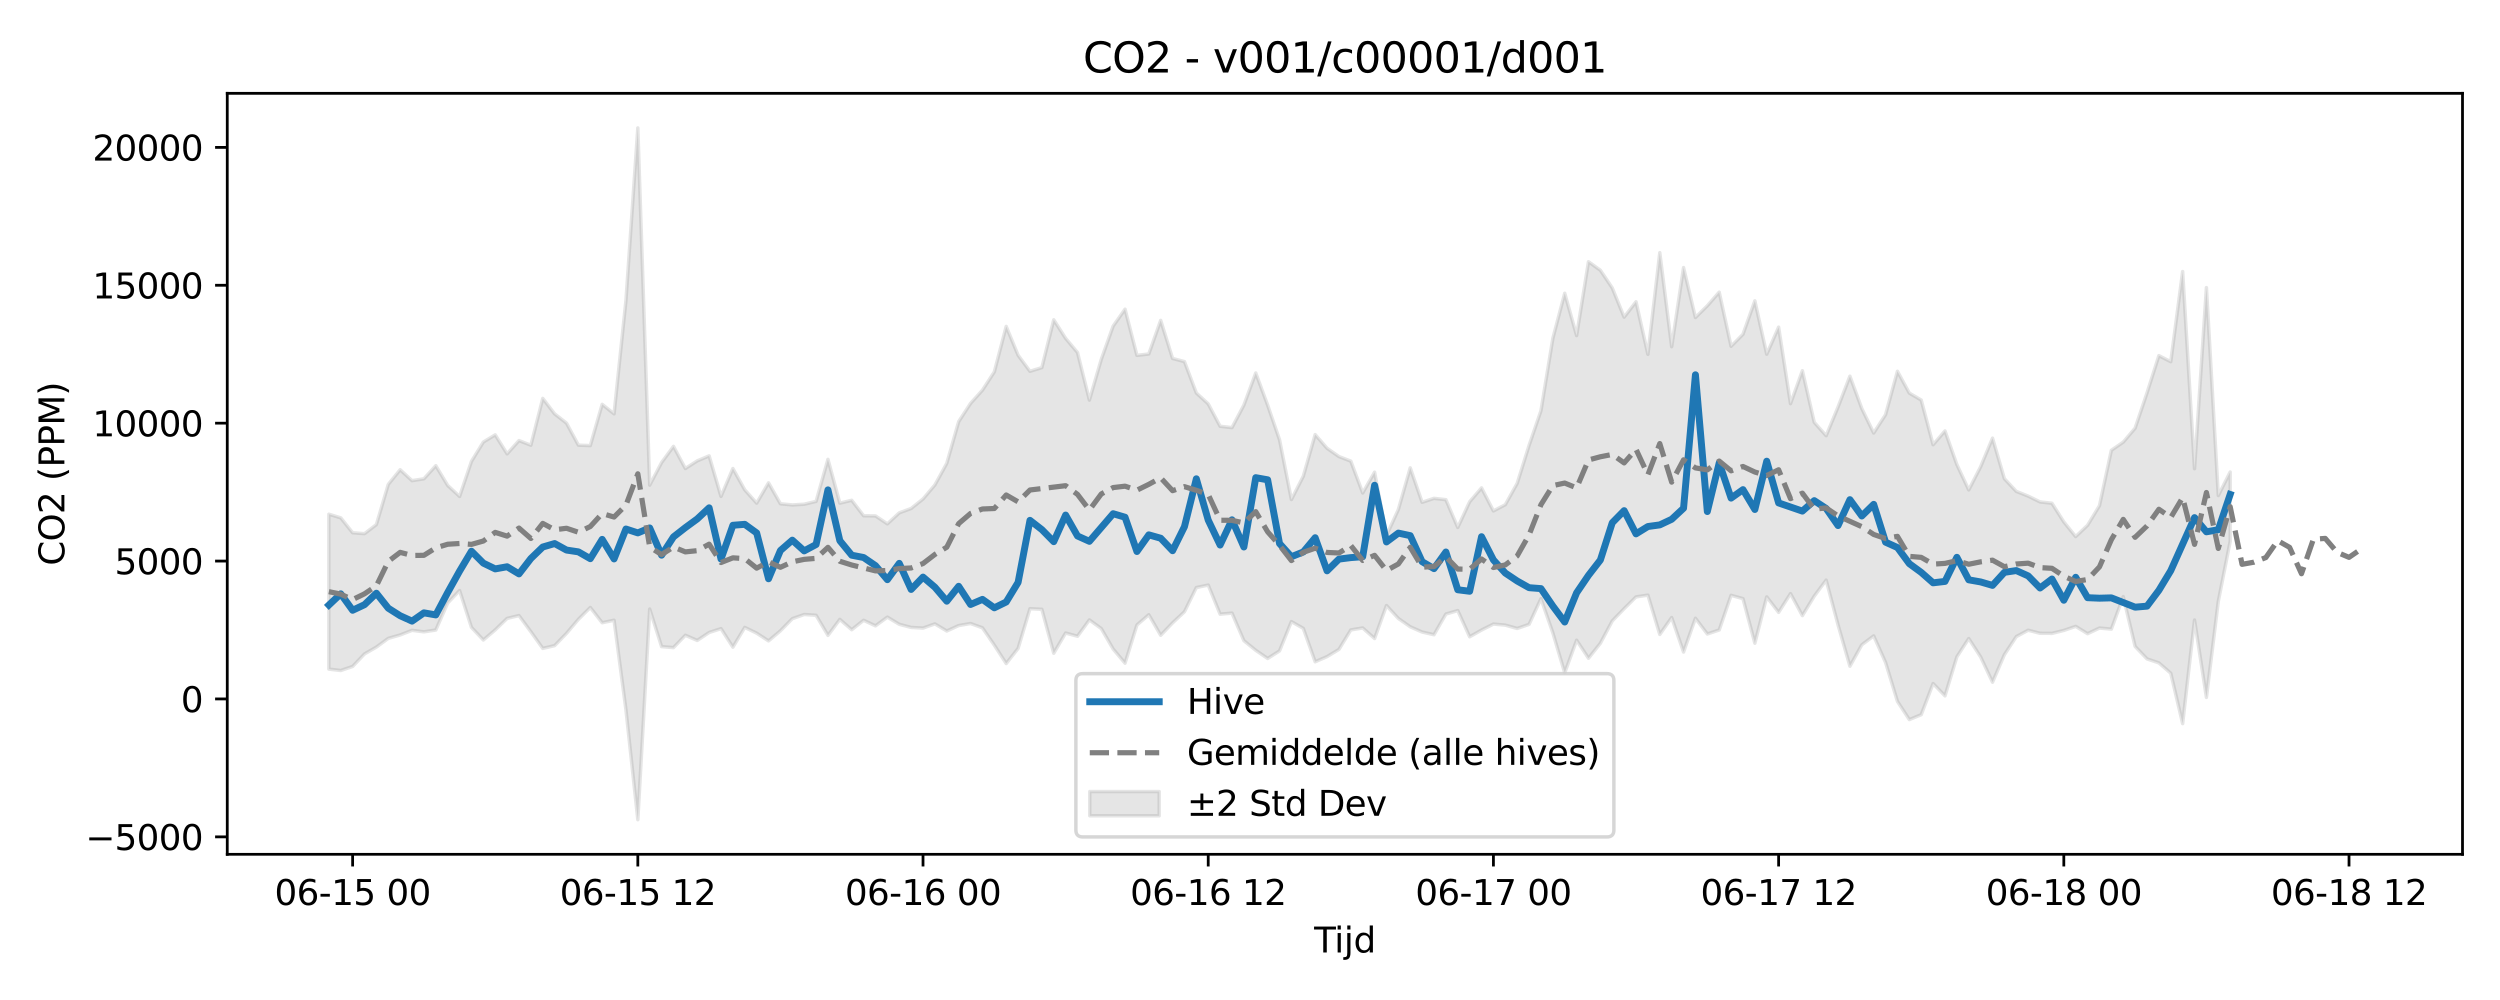 <?xml version="1.0" encoding="utf-8" standalone="no"?>
<!DOCTYPE svg PUBLIC "-//W3C//DTD SVG 1.1//EN"
  "http://www.w3.org/Graphics/SVG/1.1/DTD/svg11.dtd">
<svg xmlns:xlink="http://www.w3.org/1999/xlink" width="720pt" height="288pt" viewBox="0 0 720 288" xmlns="http://www.w3.org/2000/svg" version="1.1">
 <defs>
  <style type="text/css">*{stroke-linejoin: round; stroke-linecap: butt}</style>
 </defs>
 <g id="figure_1">
  <g id="patch_1">
   <path d="M 0 288 
L 720 288 
L 720 0 
L 0 0 
z
" style="fill: #ffffff"/>
  </g>
  <g id="axes_1">
   <g id="patch_2">
    <path d="M 65.45 246.04 
L 709.2 246.04 
L 709.2 26.88 
L 65.45 26.88 
z
" style="fill: #ffffff"/>
   </g>
   <g id="FillBetweenPolyCollection_1">
    <defs>
     <path id="m52b3dee598" d="M 94.711 -139.912 
L 94.711 -95.297 
L 98.134 -94.89 
L 101.556 -96.06 
L 104.979 -99.667 
L 108.401 -101.636 
L 111.823 -104.149 
L 115.246 -105.129 
L 118.668 -106.464 
L 122.09 -106.031 
L 125.513 -106.551 
L 128.935 -114.322 
L 132.358 -117.931 
L 135.78 -107.316 
L 139.202 -103.682 
L 142.625 -106.59 
L 146.047 -109.899 
L 149.469 -110.711 
L 152.892 -106.063 
L 156.314 -101.258 
L 159.737 -102.054 
L 163.159 -105.59 
L 166.581 -109.633 
L 170.004 -113.046 
L 173.426 -108.654 
L 176.849 -109.371 
L 180.271 -83.58 
L 183.693 -51.922 
L 187.116 -112.604 
L 190.538 -101.773 
L 193.96 -101.484 
L 197.383 -105.042 
L 200.805 -103.551 
L 204.228 -105.84 
L 207.65 -106.954 
L 211.072 -101.615 
L 214.495 -107.307 
L 217.917 -105.653 
L 221.339 -103.421 
L 224.762 -106.327 
L 228.184 -109.816 
L 231.607 -111.025 
L 235.029 -110.796 
L 238.451 -105.009 
L 241.874 -109.615 
L 245.296 -106.638 
L 248.719 -109.355 
L 252.141 -107.757 
L 255.563 -110.27 
L 258.986 -108.201 
L 262.408 -107.299 
L 265.83 -107.111 
L 269.253 -108.323 
L 272.675 -106.271 
L 276.098 -107.834 
L 279.52 -108.431 
L 282.942 -107.189 
L 286.365 -102.196 
L 289.787 -96.897 
L 293.21 -101.253 
L 296.632 -112.696 
L 300.054 -112.519 
L 303.477 -99.861 
L 306.899 -105.693 
L 310.321 -104.758 
L 313.744 -109.466 
L 317.166 -106.975 
L 320.589 -101.075 
L 324.011 -97.002 
L 327.433 -108.002 
L 330.856 -110.962 
L 334.278 -105.039 
L 337.7 -108.609 
L 341.123 -111.819 
L 344.545 -118.778 
L 347.968 -119.501 
L 351.39 -111.116 
L 354.812 -111.425 
L 358.235 -103.491 
L 361.657 -100.711 
L 365.08 -98.356 
L 368.502 -100.538 
L 371.924 -108.984 
L 375.347 -107.026 
L 378.769 -97.409 
L 382.191 -98.893 
L 385.614 -100.966 
L 389.036 -106.58 
L 392.459 -107.15 
L 395.881 -104.107 
L 399.303 -113.606 
L 402.726 -109.884 
L 406.148 -107.488 
L 409.57 -105.976 
L 412.993 -105.194 
L 416.415 -111.151 
L 419.838 -112.146 
L 423.26 -104.604 
L 426.682 -106.54 
L 430.105 -108.271 
L 433.527 -107.964 
L 436.95 -106.998 
L 440.372 -108.181 
L 443.794 -115.594 
L 447.217 -105.748 
L 450.639 -94.215 
L 454.061 -103.611 
L 457.484 -98.43 
L 460.906 -102.735 
L 464.329 -109.166 
L 467.751 -112.701 
L 471.173 -116.091 
L 474.596 -116.6 
L 478.018 -105.274 
L 481.44 -110.151 
L 484.863 -100.209 
L 488.285 -109.945 
L 491.708 -105.41 
L 495.13 -106.566 
L 498.552 -116.543 
L 501.975 -115.591 
L 505.397 -102.75 
L 508.82 -116.097 
L 512.242 -111.635 
L 515.664 -117.035 
L 519.087 -110.698 
L 522.509 -116.31 
L 525.931 -120.926 
L 529.354 -108.047 
L 532.776 -96.128 
L 536.199 -102.298 
L 539.621 -104.86 
L 543.043 -97.214 
L 546.466 -85.988 
L 549.888 -80.753 
L 553.311 -82.165 
L 556.733 -91.142 
L 560.155 -87.588 
L 563.578 -98.827 
L 567 -104.102 
L 570.422 -98.799 
L 573.845 -91.526 
L 577.267 -99.445 
L 580.69 -104.655 
L 584.112 -106.492 
L 587.534 -105.613 
L 590.957 -105.587 
L 594.379 -106.434 
L 597.801 -107.606 
L 601.224 -105.497 
L 604.646 -107.121 
L 608.069 -106.812 
L 611.491 -116.172 
L 614.913 -101.831 
L 618.336 -98.24 
L 621.758 -97.087 
L 625.181 -94.111 
L 628.603 -79.595 
L 632.025 -109.436 
L 635.448 -87.148 
L 638.87 -114.82 
L 642.292 -132.077 
L 642.292 -152.063 
L 642.292 -152.063 
L 638.87 -145.283 
L 635.448 -205.169 
L 632.025 -153.006 
L 628.603 -209.8 
L 625.181 -183.832 
L 621.758 -185.576 
L 618.336 -174.829 
L 614.913 -164.69 
L 611.491 -160.664 
L 608.069 -158.318 
L 604.646 -142.372 
L 601.224 -136.734 
L 597.801 -133.458 
L 594.379 -137.692 
L 590.957 -143.074 
L 587.534 -143.444 
L 584.112 -145.122 
L 580.69 -146.484 
L 577.267 -150.126 
L 573.845 -161.817 
L 570.422 -153.579 
L 567 -146.901 
L 563.578 -154.209 
L 560.155 -163.898 
L 556.733 -159.916 
L 553.311 -172.79 
L 549.888 -174.785 
L 546.466 -181.071 
L 543.043 -168.58 
L 539.621 -163.292 
L 536.199 -170.343 
L 532.776 -179.655 
L 529.354 -170.774 
L 525.931 -162.52 
L 522.509 -166.365 
L 519.087 -181.236 
L 515.664 -171.739 
L 512.242 -193.778 
L 508.82 -185.99 
L 505.397 -201.357 
L 501.975 -191.724 
L 498.552 -188.265 
L 495.13 -203.861 
L 491.708 -199.935 
L 488.285 -196.555 
L 484.863 -210.935 
L 481.44 -188.146 
L 478.018 -215.228 
L 474.596 -185.948 
L 471.173 -201.094 
L 467.751 -196.664 
L 464.329 -205.072 
L 460.906 -210.168 
L 457.484 -212.626 
L 454.061 -191.352 
L 450.639 -203.545 
L 447.217 -190.545 
L 443.794 -169.712 
L 440.372 -159.716 
L 436.95 -148.796 
L 433.527 -142.647 
L 430.105 -140.849 
L 426.682 -147.487 
L 423.26 -143.492 
L 419.838 -136.087 
L 416.415 -144.093 
L 412.993 -144.479 
L 409.57 -143.342 
L 406.148 -153.26 
L 402.726 -141.267 
L 399.303 -133.773 
L 395.881 -152.015 
L 392.459 -146.021 
L 389.036 -155.19 
L 385.614 -156.514 
L 382.191 -158.899 
L 378.769 -162.836 
L 375.347 -150.833 
L 371.924 -144.131 
L 368.502 -161.365 
L 365.08 -171.324 
L 361.657 -180.578 
L 358.235 -171.322 
L 354.812 -164.854 
L 351.39 -165.238 
L 347.968 -171.685 
L 344.545 -174.815 
L 341.123 -183.863 
L 337.7 -184.768 
L 334.278 -195.735 
L 330.856 -186.06 
L 327.433 -185.655 
L 324.011 -198.959 
L 320.589 -194.086 
L 317.166 -184.501 
L 313.744 -172.765 
L 310.321 -186.476 
L 306.899 -190.555 
L 303.477 -195.904 
L 300.054 -182.135 
L 296.632 -181.066 
L 293.21 -185.698 
L 289.787 -193.991 
L 286.365 -180.906 
L 282.942 -175.632 
L 279.52 -171.829 
L 276.098 -166.573 
L 272.675 -154.562 
L 269.253 -148.34 
L 265.83 -144.297 
L 262.408 -141.555 
L 258.986 -140.299 
L 255.563 -137.127 
L 252.141 -139.417 
L 248.719 -139.465 
L 245.296 -143.922 
L 241.874 -143.095 
L 238.451 -155.714 
L 235.029 -143.597 
L 231.607 -142.789 
L 228.184 -142.579 
L 224.762 -142.916 
L 221.339 -148.944 
L 217.917 -143.097 
L 214.495 -146.927 
L 211.072 -153.07 
L 207.65 -145.032 
L 204.228 -156.709 
L 200.805 -155.269 
L 197.383 -153.07 
L 193.96 -159.448 
L 190.538 -154.785 
L 187.116 -148.272 
L 183.693 -251.158 
L 180.271 -201.471 
L 176.849 -168.814 
L 173.426 -171.554 
L 170.004 -159.676 
L 166.581 -159.793 
L 163.159 -166.129 
L 159.737 -168.806 
L 156.314 -173.262 
L 152.892 -159.774 
L 149.469 -161.117 
L 146.047 -157.29 
L 142.625 -162.764 
L 139.202 -160.688 
L 135.78 -155.123 
L 132.358 -145.018 
L 128.935 -148.195 
L 125.513 -153.881 
L 122.09 -150.111 
L 118.668 -149.572 
L 115.246 -152.716 
L 111.823 -148.492 
L 108.401 -136.922 
L 104.979 -134.307 
L 101.556 -134.569 
L 98.134 -138.863 
L 94.711 -139.912 
z
" style="stroke: #808080; stroke-opacity: 0.2"/>
    </defs>
    <g clip-path="url(#p3594cb4904)">
     <use xlink:href="#m52b3dee598" x="0" y="288" style="fill: #808080; fill-opacity: 0.2; stroke: #808080; stroke-opacity: 0.2"/>
    </g>
   </g>
   <g id="matplotlib.axis_1">
    <g id="xtick_1">
     <g id="line2d_1">
      <defs>
       <path id="m735d272dcd" d="M 0 0 
L 0 3.5 
" style="stroke: #000000; stroke-width: 0.8"/>
      </defs>
      <g>
       <use xlink:href="#m735d272dcd" x="101.556" y="246.04" style="stroke: #000000; stroke-width: 0.8"/>
      </g>
     </g>
     <g id="text_1">
      <!-- 06-15 00 -->
      <g transform="translate(79.076 260.638) scale(0.1 -0.1)">
       <defs>
        <path id="DejaVuSans-30" d="M 2034 4250 
Q 1547 4250 1301 3770 
Q 1056 3291 1056 2328 
Q 1056 1369 1301 889 
Q 1547 409 2034 409 
Q 2525 409 2770 889 
Q 3016 1369 3016 2328 
Q 3016 3291 2770 3770 
Q 2525 4250 2034 4250 
z
M 2034 4750 
Q 2819 4750 3233 4129 
Q 3647 3509 3647 2328 
Q 3647 1150 3233 529 
Q 2819 -91 2034 -91 
Q 1250 -91 836 529 
Q 422 1150 422 2328 
Q 422 3509 836 4129 
Q 1250 4750 2034 4750 
z
" transform="scale(0.016)"/>
        <path id="DejaVuSans-36" d="M 2113 2584 
Q 1688 2584 1439 2293 
Q 1191 2003 1191 1497 
Q 1191 994 1439 701 
Q 1688 409 2113 409 
Q 2538 409 2786 701 
Q 3034 994 3034 1497 
Q 3034 2003 2786 2293 
Q 2538 2584 2113 2584 
z
M 3366 4563 
L 3366 3988 
Q 3128 4100 2886 4159 
Q 2644 4219 2406 4219 
Q 1781 4219 1451 3797 
Q 1122 3375 1075 2522 
Q 1259 2794 1537 2939 
Q 1816 3084 2150 3084 
Q 2853 3084 3261 2657 
Q 3669 2231 3669 1497 
Q 3669 778 3244 343 
Q 2819 -91 2113 -91 
Q 1303 -91 875 529 
Q 447 1150 447 2328 
Q 447 3434 972 4092 
Q 1497 4750 2381 4750 
Q 2619 4750 2861 4703 
Q 3103 4656 3366 4563 
z
" transform="scale(0.016)"/>
        <path id="DejaVuSans-2d" d="M 313 2009 
L 1997 2009 
L 1997 1497 
L 313 1497 
L 313 2009 
z
" transform="scale(0.016)"/>
        <path id="DejaVuSans-31" d="M 794 531 
L 1825 531 
L 1825 4091 
L 703 3866 
L 703 4441 
L 1819 4666 
L 2450 4666 
L 2450 531 
L 3481 531 
L 3481 0 
L 794 0 
L 794 531 
z
" transform="scale(0.016)"/>
        <path id="DejaVuSans-35" d="M 691 4666 
L 3169 4666 
L 3169 4134 
L 1269 4134 
L 1269 2991 
Q 1406 3038 1543 3061 
Q 1681 3084 1819 3084 
Q 2600 3084 3056 2656 
Q 3513 2228 3513 1497 
Q 3513 744 3044 326 
Q 2575 -91 1722 -91 
Q 1428 -91 1123 -41 
Q 819 9 494 109 
L 494 744 
Q 775 591 1075 516 
Q 1375 441 1709 441 
Q 2250 441 2565 725 
Q 2881 1009 2881 1497 
Q 2881 1984 2565 2268 
Q 2250 2553 1709 2553 
Q 1456 2553 1204 2497 
Q 953 2441 691 2322 
L 691 4666 
z
" transform="scale(0.016)"/>
        <path id="DejaVuSans-20" transform="scale(0.016)"/>
       </defs>
       <use xlink:href="#DejaVuSans-30"/>
       <use xlink:href="#DejaVuSans-36" transform="translate(63.623 0)"/>
       <use xlink:href="#DejaVuSans-2d" transform="translate(127.246 0)"/>
       <use xlink:href="#DejaVuSans-31" transform="translate(163.33 0)"/>
       <use xlink:href="#DejaVuSans-35" transform="translate(226.953 0)"/>
       <use xlink:href="#DejaVuSans-20" transform="translate(290.576 0)"/>
       <use xlink:href="#DejaVuSans-30" transform="translate(322.363 0)"/>
       <use xlink:href="#DejaVuSans-30" transform="translate(385.986 0)"/>
      </g>
     </g>
    </g>
    <g id="xtick_2">
     <g id="line2d_2">
      <g>
       <use xlink:href="#m735d272dcd" x="183.693" y="246.04" style="stroke: #000000; stroke-width: 0.8"/>
      </g>
     </g>
     <g id="text_2">
      <!-- 06-15 12 -->
      <g transform="translate(161.213 260.638) scale(0.1 -0.1)">
       <defs>
        <path id="DejaVuSans-32" d="M 1228 531 
L 3431 531 
L 3431 0 
L 469 0 
L 469 531 
Q 828 903 1448 1529 
Q 2069 2156 2228 2338 
Q 2531 2678 2651 2914 
Q 2772 3150 2772 3378 
Q 2772 3750 2511 3984 
Q 2250 4219 1831 4219 
Q 1534 4219 1204 4116 
Q 875 4013 500 3803 
L 500 4441 
Q 881 4594 1212 4672 
Q 1544 4750 1819 4750 
Q 2544 4750 2975 4387 
Q 3406 4025 3406 3419 
Q 3406 3131 3298 2873 
Q 3191 2616 2906 2266 
Q 2828 2175 2409 1742 
Q 1991 1309 1228 531 
z
" transform="scale(0.016)"/>
       </defs>
       <use xlink:href="#DejaVuSans-30"/>
       <use xlink:href="#DejaVuSans-36" transform="translate(63.623 0)"/>
       <use xlink:href="#DejaVuSans-2d" transform="translate(127.246 0)"/>
       <use xlink:href="#DejaVuSans-31" transform="translate(163.33 0)"/>
       <use xlink:href="#DejaVuSans-35" transform="translate(226.953 0)"/>
       <use xlink:href="#DejaVuSans-20" transform="translate(290.576 0)"/>
       <use xlink:href="#DejaVuSans-31" transform="translate(322.363 0)"/>
       <use xlink:href="#DejaVuSans-32" transform="translate(385.986 0)"/>
      </g>
     </g>
    </g>
    <g id="xtick_3">
     <g id="line2d_3">
      <g>
       <use xlink:href="#m735d272dcd" x="265.83" y="246.04" style="stroke: #000000; stroke-width: 0.8"/>
      </g>
     </g>
     <g id="text_3">
      <!-- 06-16 00 -->
      <g transform="translate(243.35 260.638) scale(0.1 -0.1)">
       <use xlink:href="#DejaVuSans-30"/>
       <use xlink:href="#DejaVuSans-36" transform="translate(63.623 0)"/>
       <use xlink:href="#DejaVuSans-2d" transform="translate(127.246 0)"/>
       <use xlink:href="#DejaVuSans-31" transform="translate(163.33 0)"/>
       <use xlink:href="#DejaVuSans-36" transform="translate(226.953 0)"/>
       <use xlink:href="#DejaVuSans-20" transform="translate(290.576 0)"/>
       <use xlink:href="#DejaVuSans-30" transform="translate(322.363 0)"/>
       <use xlink:href="#DejaVuSans-30" transform="translate(385.986 0)"/>
      </g>
     </g>
    </g>
    <g id="xtick_4">
     <g id="line2d_4">
      <g>
       <use xlink:href="#m735d272dcd" x="347.968" y="246.04" style="stroke: #000000; stroke-width: 0.8"/>
      </g>
     </g>
     <g id="text_4">
      <!-- 06-16 12 -->
      <g transform="translate(325.487 260.638) scale(0.1 -0.1)">
       <use xlink:href="#DejaVuSans-30"/>
       <use xlink:href="#DejaVuSans-36" transform="translate(63.623 0)"/>
       <use xlink:href="#DejaVuSans-2d" transform="translate(127.246 0)"/>
       <use xlink:href="#DejaVuSans-31" transform="translate(163.33 0)"/>
       <use xlink:href="#DejaVuSans-36" transform="translate(226.953 0)"/>
       <use xlink:href="#DejaVuSans-20" transform="translate(290.576 0)"/>
       <use xlink:href="#DejaVuSans-31" transform="translate(322.363 0)"/>
       <use xlink:href="#DejaVuSans-32" transform="translate(385.986 0)"/>
      </g>
     </g>
    </g>
    <g id="xtick_5">
     <g id="line2d_5">
      <g>
       <use xlink:href="#m735d272dcd" x="430.105" y="246.04" style="stroke: #000000; stroke-width: 0.8"/>
      </g>
     </g>
     <g id="text_5">
      <!-- 06-17 00 -->
      <g transform="translate(407.624 260.638) scale(0.1 -0.1)">
       <defs>
        <path id="DejaVuSans-37" d="M 525 4666 
L 3525 4666 
L 3525 4397 
L 1831 0 
L 1172 0 
L 2766 4134 
L 525 4134 
L 525 4666 
z
" transform="scale(0.016)"/>
       </defs>
       <use xlink:href="#DejaVuSans-30"/>
       <use xlink:href="#DejaVuSans-36" transform="translate(63.623 0)"/>
       <use xlink:href="#DejaVuSans-2d" transform="translate(127.246 0)"/>
       <use xlink:href="#DejaVuSans-31" transform="translate(163.33 0)"/>
       <use xlink:href="#DejaVuSans-37" transform="translate(226.953 0)"/>
       <use xlink:href="#DejaVuSans-20" transform="translate(290.576 0)"/>
       <use xlink:href="#DejaVuSans-30" transform="translate(322.363 0)"/>
       <use xlink:href="#DejaVuSans-30" transform="translate(385.986 0)"/>
      </g>
     </g>
    </g>
    <g id="xtick_6">
     <g id="line2d_6">
      <g>
       <use xlink:href="#m735d272dcd" x="512.242" y="246.04" style="stroke: #000000; stroke-width: 0.8"/>
      </g>
     </g>
     <g id="text_6">
      <!-- 06-17 12 -->
      <g transform="translate(489.761 260.638) scale(0.1 -0.1)">
       <use xlink:href="#DejaVuSans-30"/>
       <use xlink:href="#DejaVuSans-36" transform="translate(63.623 0)"/>
       <use xlink:href="#DejaVuSans-2d" transform="translate(127.246 0)"/>
       <use xlink:href="#DejaVuSans-31" transform="translate(163.33 0)"/>
       <use xlink:href="#DejaVuSans-37" transform="translate(226.953 0)"/>
       <use xlink:href="#DejaVuSans-20" transform="translate(290.576 0)"/>
       <use xlink:href="#DejaVuSans-31" transform="translate(322.363 0)"/>
       <use xlink:href="#DejaVuSans-32" transform="translate(385.986 0)"/>
      </g>
     </g>
    </g>
    <g id="xtick_7">
     <g id="line2d_7">
      <g>
       <use xlink:href="#m735d272dcd" x="594.379" y="246.04" style="stroke: #000000; stroke-width: 0.8"/>
      </g>
     </g>
     <g id="text_7">
      <!-- 06-18 00 -->
      <g transform="translate(571.899 260.638) scale(0.1 -0.1)">
       <defs>
        <path id="DejaVuSans-38" d="M 2034 2216 
Q 1584 2216 1326 1975 
Q 1069 1734 1069 1313 
Q 1069 891 1326 650 
Q 1584 409 2034 409 
Q 2484 409 2743 651 
Q 3003 894 3003 1313 
Q 3003 1734 2745 1975 
Q 2488 2216 2034 2216 
z
M 1403 2484 
Q 997 2584 770 2862 
Q 544 3141 544 3541 
Q 544 4100 942 4425 
Q 1341 4750 2034 4750 
Q 2731 4750 3128 4425 
Q 3525 4100 3525 3541 
Q 3525 3141 3298 2862 
Q 3072 2584 2669 2484 
Q 3125 2378 3379 2068 
Q 3634 1759 3634 1313 
Q 3634 634 3220 271 
Q 2806 -91 2034 -91 
Q 1263 -91 848 271 
Q 434 634 434 1313 
Q 434 1759 690 2068 
Q 947 2378 1403 2484 
z
M 1172 3481 
Q 1172 3119 1398 2916 
Q 1625 2713 2034 2713 
Q 2441 2713 2670 2916 
Q 2900 3119 2900 3481 
Q 2900 3844 2670 4047 
Q 2441 4250 2034 4250 
Q 1625 4250 1398 4047 
Q 1172 3844 1172 3481 
z
" transform="scale(0.016)"/>
       </defs>
       <use xlink:href="#DejaVuSans-30"/>
       <use xlink:href="#DejaVuSans-36" transform="translate(63.623 0)"/>
       <use xlink:href="#DejaVuSans-2d" transform="translate(127.246 0)"/>
       <use xlink:href="#DejaVuSans-31" transform="translate(163.33 0)"/>
       <use xlink:href="#DejaVuSans-38" transform="translate(226.953 0)"/>
       <use xlink:href="#DejaVuSans-20" transform="translate(290.576 0)"/>
       <use xlink:href="#DejaVuSans-30" transform="translate(322.363 0)"/>
       <use xlink:href="#DejaVuSans-30" transform="translate(385.986 0)"/>
      </g>
     </g>
    </g>
    <g id="xtick_8">
     <g id="line2d_8">
      <g>
       <use xlink:href="#m735d272dcd" x="676.516" y="246.04" style="stroke: #000000; stroke-width: 0.8"/>
      </g>
     </g>
     <g id="text_8">
      <!-- 06-18 12 -->
      <g transform="translate(654.036 260.638) scale(0.1 -0.1)">
       <use xlink:href="#DejaVuSans-30"/>
       <use xlink:href="#DejaVuSans-36" transform="translate(63.623 0)"/>
       <use xlink:href="#DejaVuSans-2d" transform="translate(127.246 0)"/>
       <use xlink:href="#DejaVuSans-31" transform="translate(163.33 0)"/>
       <use xlink:href="#DejaVuSans-38" transform="translate(226.953 0)"/>
       <use xlink:href="#DejaVuSans-20" transform="translate(290.576 0)"/>
       <use xlink:href="#DejaVuSans-31" transform="translate(322.363 0)"/>
       <use xlink:href="#DejaVuSans-32" transform="translate(385.986 0)"/>
      </g>
     </g>
    </g>
    <g id="text_9">
     <!-- Tijd -->
     <g transform="translate(378.475 274.317) scale(0.1 -0.1)">
      <defs>
       <path id="DejaVuSans-54" d="M -19 4666 
L 3928 4666 
L 3928 4134 
L 2272 4134 
L 2272 0 
L 1638 0 
L 1638 4134 
L -19 4134 
L -19 4666 
z
" transform="scale(0.016)"/>
       <path id="DejaVuSans-69" d="M 603 3500 
L 1178 3500 
L 1178 0 
L 603 0 
L 603 3500 
z
M 603 4863 
L 1178 4863 
L 1178 4134 
L 603 4134 
L 603 4863 
z
" transform="scale(0.016)"/>
       <path id="DejaVuSans-6a" d="M 603 3500 
L 1178 3500 
L 1178 -63 
Q 1178 -731 923 -1031 
Q 669 -1331 103 -1331 
L -116 -1331 
L -116 -844 
L 38 -844 
Q 366 -844 484 -692 
Q 603 -541 603 -63 
L 603 3500 
z
M 603 4863 
L 1178 4863 
L 1178 4134 
L 603 4134 
L 603 4863 
z
" transform="scale(0.016)"/>
       <path id="DejaVuSans-64" d="M 2906 2969 
L 2906 4863 
L 3481 4863 
L 3481 0 
L 2906 0 
L 2906 525 
Q 2725 213 2448 61 
Q 2172 -91 1784 -91 
Q 1150 -91 751 415 
Q 353 922 353 1747 
Q 353 2572 751 3078 
Q 1150 3584 1784 3584 
Q 2172 3584 2448 3432 
Q 2725 3281 2906 2969 
z
M 947 1747 
Q 947 1113 1208 752 
Q 1469 391 1925 391 
Q 2381 391 2643 752 
Q 2906 1113 2906 1747 
Q 2906 2381 2643 2742 
Q 2381 3103 1925 3103 
Q 1469 3103 1208 2742 
Q 947 2381 947 1747 
z
" transform="scale(0.016)"/>
      </defs>
      <use xlink:href="#DejaVuSans-54"/>
      <use xlink:href="#DejaVuSans-69" transform="translate(57.959 0)"/>
      <use xlink:href="#DejaVuSans-6a" transform="translate(85.742 0)"/>
      <use xlink:href="#DejaVuSans-64" transform="translate(113.525 0)"/>
     </g>
    </g>
   </g>
   <g id="matplotlib.axis_2">
    <g id="ytick_1">
     <g id="line2d_9">
      <defs>
       <path id="m64731053b1" d="M 0 0 
L -3.5 0 
" style="stroke: #000000; stroke-width: 0.8"/>
      </defs>
      <g>
       <use xlink:href="#m64731053b1" x="65.45" y="241.011" style="stroke: #000000; stroke-width: 0.8"/>
      </g>
     </g>
     <g id="text_10">
      <!-- −5000 -->
      <g transform="translate(24.62 244.81) scale(0.1 -0.1)">
       <defs>
        <path id="DejaVuSans-2212" d="M 678 2272 
L 4684 2272 
L 4684 1741 
L 678 1741 
L 678 2272 
z
" transform="scale(0.016)"/>
       </defs>
       <use xlink:href="#DejaVuSans-2212"/>
       <use xlink:href="#DejaVuSans-35" transform="translate(83.789 0)"/>
       <use xlink:href="#DejaVuSans-30" transform="translate(147.412 0)"/>
       <use xlink:href="#DejaVuSans-30" transform="translate(211.035 0)"/>
       <use xlink:href="#DejaVuSans-30" transform="translate(274.658 0)"/>
      </g>
     </g>
    </g>
    <g id="ytick_2">
     <g id="line2d_10">
      <g>
       <use xlink:href="#m64731053b1" x="65.45" y="201.298" style="stroke: #000000; stroke-width: 0.8"/>
      </g>
     </g>
     <g id="text_11">
      <!-- 0 -->
      <g transform="translate(52.087 205.098) scale(0.1 -0.1)">
       <use xlink:href="#DejaVuSans-30"/>
      </g>
     </g>
    </g>
    <g id="ytick_3">
     <g id="line2d_11">
      <g>
       <use xlink:href="#m64731053b1" x="65.45" y="161.586" style="stroke: #000000; stroke-width: 0.8"/>
      </g>
     </g>
     <g id="text_12">
      <!-- 5000 -->
      <g transform="translate(33 165.385) scale(0.1 -0.1)">
       <use xlink:href="#DejaVuSans-35"/>
       <use xlink:href="#DejaVuSans-30" transform="translate(63.623 0)"/>
       <use xlink:href="#DejaVuSans-30" transform="translate(127.246 0)"/>
       <use xlink:href="#DejaVuSans-30" transform="translate(190.869 0)"/>
      </g>
     </g>
    </g>
    <g id="ytick_4">
     <g id="line2d_12">
      <g>
       <use xlink:href="#m64731053b1" x="65.45" y="121.874" style="stroke: #000000; stroke-width: 0.8"/>
      </g>
     </g>
     <g id="text_13">
      <!-- 10000 -->
      <g transform="translate(26.637 125.673) scale(0.1 -0.1)">
       <use xlink:href="#DejaVuSans-31"/>
       <use xlink:href="#DejaVuSans-30" transform="translate(63.623 0)"/>
       <use xlink:href="#DejaVuSans-30" transform="translate(127.246 0)"/>
       <use xlink:href="#DejaVuSans-30" transform="translate(190.869 0)"/>
       <use xlink:href="#DejaVuSans-30" transform="translate(254.492 0)"/>
      </g>
     </g>
    </g>
    <g id="ytick_5">
     <g id="line2d_13">
      <g>
       <use xlink:href="#m64731053b1" x="65.45" y="82.162" style="stroke: #000000; stroke-width: 0.8"/>
      </g>
     </g>
     <g id="text_14">
      <!-- 15000 -->
      <g transform="translate(26.637 85.961) scale(0.1 -0.1)">
       <use xlink:href="#DejaVuSans-31"/>
       <use xlink:href="#DejaVuSans-35" transform="translate(63.623 0)"/>
       <use xlink:href="#DejaVuSans-30" transform="translate(127.246 0)"/>
       <use xlink:href="#DejaVuSans-30" transform="translate(190.869 0)"/>
       <use xlink:href="#DejaVuSans-30" transform="translate(254.492 0)"/>
      </g>
     </g>
    </g>
    <g id="ytick_6">
     <g id="line2d_14">
      <g>
       <use xlink:href="#m64731053b1" x="65.45" y="42.449" style="stroke: #000000; stroke-width: 0.8"/>
      </g>
     </g>
     <g id="text_15">
      <!-- 20000 -->
      <g transform="translate(26.637 46.248) scale(0.1 -0.1)">
       <use xlink:href="#DejaVuSans-32"/>
       <use xlink:href="#DejaVuSans-30" transform="translate(63.623 0)"/>
       <use xlink:href="#DejaVuSans-30" transform="translate(127.246 0)"/>
       <use xlink:href="#DejaVuSans-30" transform="translate(190.869 0)"/>
       <use xlink:href="#DejaVuSans-30" transform="translate(254.492 0)"/>
      </g>
     </g>
    </g>
    <g id="text_16">
     <!-- CO2 (PPM) -->
     <g transform="translate(18.541 162.903) rotate(-90) scale(0.1 -0.1)">
      <defs>
       <path id="DejaVuSans-43" d="M 4122 4306 
L 4122 3641 
Q 3803 3938 3442 4084 
Q 3081 4231 2675 4231 
Q 1875 4231 1450 3742 
Q 1025 3253 1025 2328 
Q 1025 1406 1450 917 
Q 1875 428 2675 428 
Q 3081 428 3442 575 
Q 3803 722 4122 1019 
L 4122 359 
Q 3791 134 3420 21 
Q 3050 -91 2638 -91 
Q 1578 -91 968 557 
Q 359 1206 359 2328 
Q 359 3453 968 4101 
Q 1578 4750 2638 4750 
Q 3056 4750 3426 4639 
Q 3797 4528 4122 4306 
z
" transform="scale(0.016)"/>
       <path id="DejaVuSans-4f" d="M 2522 4238 
Q 1834 4238 1429 3725 
Q 1025 3213 1025 2328 
Q 1025 1447 1429 934 
Q 1834 422 2522 422 
Q 3209 422 3611 934 
Q 4013 1447 4013 2328 
Q 4013 3213 3611 3725 
Q 3209 4238 2522 4238 
z
M 2522 4750 
Q 3503 4750 4090 4092 
Q 4678 3434 4678 2328 
Q 4678 1225 4090 567 
Q 3503 -91 2522 -91 
Q 1538 -91 948 565 
Q 359 1222 359 2328 
Q 359 3434 948 4092 
Q 1538 4750 2522 4750 
z
" transform="scale(0.016)"/>
       <path id="DejaVuSans-28" d="M 1984 4856 
Q 1566 4138 1362 3434 
Q 1159 2731 1159 2009 
Q 1159 1288 1364 580 
Q 1569 -128 1984 -844 
L 1484 -844 
Q 1016 -109 783 600 
Q 550 1309 550 2009 
Q 550 2706 781 3412 
Q 1013 4119 1484 4856 
L 1984 4856 
z
" transform="scale(0.016)"/>
       <path id="DejaVuSans-50" d="M 1259 4147 
L 1259 2394 
L 2053 2394 
Q 2494 2394 2734 2622 
Q 2975 2850 2975 3272 
Q 2975 3691 2734 3919 
Q 2494 4147 2053 4147 
L 1259 4147 
z
M 628 4666 
L 2053 4666 
Q 2838 4666 3239 4311 
Q 3641 3956 3641 3272 
Q 3641 2581 3239 2228 
Q 2838 1875 2053 1875 
L 1259 1875 
L 1259 0 
L 628 0 
L 628 4666 
z
" transform="scale(0.016)"/>
       <path id="DejaVuSans-4d" d="M 628 4666 
L 1569 4666 
L 2759 1491 
L 3956 4666 
L 4897 4666 
L 4897 0 
L 4281 0 
L 4281 4097 
L 3078 897 
L 2444 897 
L 1241 4097 
L 1241 0 
L 628 0 
L 628 4666 
z
" transform="scale(0.016)"/>
       <path id="DejaVuSans-29" d="M 513 4856 
L 1013 4856 
Q 1481 4119 1714 3412 
Q 1947 2706 1947 2009 
Q 1947 1309 1714 600 
Q 1481 -109 1013 -844 
L 513 -844 
Q 928 -128 1133 580 
Q 1338 1288 1338 2009 
Q 1338 2731 1133 3434 
Q 928 4138 513 4856 
z
" transform="scale(0.016)"/>
      </defs>
      <use xlink:href="#DejaVuSans-43"/>
      <use xlink:href="#DejaVuSans-4f" transform="translate(69.824 0)"/>
      <use xlink:href="#DejaVuSans-32" transform="translate(148.535 0)"/>
      <use xlink:href="#DejaVuSans-20" transform="translate(212.158 0)"/>
      <use xlink:href="#DejaVuSans-28" transform="translate(243.945 0)"/>
      <use xlink:href="#DejaVuSans-50" transform="translate(282.959 0)"/>
      <use xlink:href="#DejaVuSans-50" transform="translate(343.262 0)"/>
      <use xlink:href="#DejaVuSans-4d" transform="translate(403.564 0)"/>
      <use xlink:href="#DejaVuSans-29" transform="translate(489.844 0)"/>
     </g>
    </g>
   </g>
   <g id="line2d_15">
    <path d="M 94.711 174.258 
L 98.134 171.024 
L 101.556 175.758 
L 104.979 174.148 
L 108.401 170.852 
L 111.823 175.16 
L 115.246 177.333 
L 118.668 178.885 
L 122.09 176.499 
L 125.513 177.095 
L 128.935 170.643 
L 132.358 164.488 
L 135.78 158.753 
L 139.202 162.184 
L 142.625 163.842 
L 146.047 163.225 
L 149.469 165.282 
L 152.892 160.845 
L 156.314 157.541 
L 159.737 156.54 
L 163.159 158.42 
L 166.581 158.933 
L 170.004 160.9 
L 173.426 155.343 
L 176.849 160.969 
L 180.271 152.357 
L 183.693 153.474 
L 187.116 152.053 
L 190.538 159.889 
L 193.96 154.629 
L 197.383 151.955 
L 200.805 149.455 
L 204.228 146.257 
L 207.65 161.004 
L 211.072 151.279 
L 214.495 151.007 
L 217.917 153.485 
L 221.339 166.685 
L 224.762 158.544 
L 228.184 155.568 
L 231.607 158.655 
L 235.029 156.823 
L 238.451 141.089 
L 241.874 155.719 
L 245.296 159.9 
L 248.719 160.564 
L 252.141 162.902 
L 255.563 166.945 
L 258.986 162.248 
L 262.408 169.756 
L 265.83 166.206 
L 269.253 169.124 
L 272.675 173.142 
L 276.098 168.854 
L 279.52 174.088 
L 282.942 172.621 
L 286.365 175.049 
L 289.787 173.373 
L 293.21 167.736 
L 296.632 149.86 
L 300.054 152.524 
L 303.477 155.997 
L 306.899 148.341 
L 310.321 154.361 
L 313.744 155.905 
L 320.589 147.949 
L 324.011 148.96 
L 327.433 158.833 
L 330.856 154.036 
L 334.278 155.007 
L 337.7 158.604 
L 341.123 151.685 
L 344.545 137.896 
L 347.968 149.794 
L 351.39 156.972 
L 354.812 149.707 
L 358.235 157.533 
L 361.657 137.571 
L 365.08 138.182 
L 368.502 156.532 
L 371.924 160.339 
L 375.347 158.963 
L 378.769 154.864 
L 382.191 164.398 
L 385.614 161.022 
L 389.036 160.591 
L 392.459 160.334 
L 395.881 139.758 
L 399.303 156.079 
L 402.726 153.533 
L 406.148 154.266 
L 409.57 161.761 
L 412.993 163.765 
L 416.415 158.978 
L 419.838 169.852 
L 423.26 170.283 
L 426.682 154.57 
L 430.105 161.263 
L 433.527 165.038 
L 436.95 167.326 
L 440.372 169.253 
L 443.794 169.518 
L 447.217 174.543 
L 450.639 179.139 
L 454.061 170.736 
L 457.484 165.698 
L 460.906 161.284 
L 464.329 150.554 
L 467.751 147.071 
L 471.173 153.752 
L 474.596 151.638 
L 478.018 151.17 
L 481.44 149.557 
L 484.863 146.368 
L 488.285 107.943 
L 491.708 147.322 
L 495.13 133.323 
L 498.552 143.454 
L 501.975 141.018 
L 505.397 146.73 
L 508.82 132.827 
L 512.242 144.843 
L 519.087 147.198 
L 522.509 144.188 
L 525.931 146.437 
L 529.354 151.36 
L 532.776 143.906 
L 536.199 148.604 
L 539.621 145.256 
L 543.043 156.146 
L 546.466 157.694 
L 549.888 162.341 
L 553.311 164.845 
L 556.733 167.855 
L 560.155 167.45 
L 563.578 160.509 
L 567 166.992 
L 570.422 167.596 
L 573.845 168.594 
L 577.267 164.835 
L 580.69 164.324 
L 584.112 165.859 
L 587.534 169.346 
L 590.957 166.757 
L 594.379 172.867 
L 597.801 166.259 
L 601.224 172.136 
L 604.646 172.279 
L 608.069 172.185 
L 614.913 174.866 
L 618.336 174.572 
L 621.758 170.013 
L 625.181 164.346 
L 632.025 149.077 
L 635.448 153.163 
L 638.87 152.564 
L 642.292 142.397 
L 642.292 142.397 
" clip-path="url(#p3594cb4904)" style="fill: none; stroke: #1f77b4; stroke-width: 2; stroke-linecap: square"/>
   </g>
   <g id="line2d_16">
    <path d="M 94.711 170.395 
L 98.134 171.124 
L 101.556 172.686 
L 104.979 171.013 
L 108.401 168.721 
L 111.823 161.679 
L 115.246 159.077 
L 118.668 159.982 
L 122.09 159.929 
L 125.513 157.784 
L 128.935 156.741 
L 132.358 156.526 
L 135.78 156.78 
L 139.202 155.815 
L 142.625 153.323 
L 146.047 154.405 
L 149.469 152.086 
L 152.892 155.081 
L 156.314 150.74 
L 159.737 152.57 
L 163.159 152.141 
L 166.581 153.287 
L 170.004 151.639 
L 173.426 147.896 
L 176.849 148.908 
L 180.271 145.475 
L 183.693 136.46 
L 187.116 157.562 
L 190.538 159.721 
L 193.96 157.534 
L 197.383 158.944 
L 200.805 158.59 
L 204.228 156.725 
L 207.65 162.007 
L 211.072 160.658 
L 214.495 160.883 
L 217.917 163.625 
L 221.339 161.817 
L 224.762 163.378 
L 228.184 161.802 
L 231.607 161.093 
L 235.029 160.803 
L 238.451 157.638 
L 241.874 161.645 
L 245.296 162.72 
L 252.141 164.413 
L 255.563 164.302 
L 258.986 163.75 
L 262.408 163.573 
L 265.83 162.296 
L 269.253 159.669 
L 272.675 157.584 
L 276.098 150.797 
L 279.52 147.87 
L 282.942 146.589 
L 286.365 146.449 
L 289.787 142.556 
L 293.21 144.525 
L 296.632 141.119 
L 306.899 139.876 
L 310.321 142.383 
L 313.744 146.885 
L 317.166 142.262 
L 320.589 140.42 
L 324.011 140.019 
L 327.433 141.171 
L 330.856 139.489 
L 334.278 137.613 
L 337.7 141.312 
L 341.123 140.159 
L 344.545 141.203 
L 347.968 142.407 
L 351.39 149.823 
L 354.812 149.861 
L 358.235 150.594 
L 361.657 147.356 
L 365.08 153.16 
L 368.502 157.048 
L 371.924 161.443 
L 375.347 159.07 
L 378.769 157.878 
L 382.191 159.104 
L 385.614 159.26 
L 389.036 157.115 
L 392.459 161.415 
L 395.881 159.939 
L 399.303 164.31 
L 402.726 162.424 
L 406.148 157.626 
L 409.57 163.341 
L 412.993 163.163 
L 416.415 160.378 
L 419.838 163.884 
L 423.26 163.952 
L 426.682 160.986 
L 430.105 163.44 
L 433.527 162.695 
L 436.95 160.103 
L 440.372 154.051 
L 443.794 145.347 
L 447.217 139.853 
L 450.639 139.12 
L 454.061 140.518 
L 457.484 132.472 
L 460.906 131.549 
L 464.329 130.881 
L 467.751 133.318 
L 471.173 129.408 
L 474.596 136.726 
L 478.018 127.749 
L 481.44 138.852 
L 484.863 132.428 
L 488.285 134.75 
L 491.708 135.328 
L 495.13 132.787 
L 498.552 135.596 
L 501.975 134.342 
L 505.397 135.946 
L 508.82 136.956 
L 512.242 135.293 
L 515.664 143.613 
L 519.087 142.033 
L 522.509 146.662 
L 525.931 146.277 
L 529.354 148.589 
L 536.199 151.68 
L 539.621 153.924 
L 543.043 155.103 
L 546.466 154.47 
L 549.888 160.231 
L 553.311 160.522 
L 556.733 162.471 
L 560.155 162.257 
L 563.578 161.482 
L 567 162.499 
L 570.422 161.811 
L 573.845 161.329 
L 577.267 163.215 
L 580.69 162.431 
L 584.112 162.193 
L 587.534 163.471 
L 590.957 163.669 
L 594.379 165.937 
L 597.801 167.468 
L 601.224 166.885 
L 604.646 163.254 
L 608.069 155.435 
L 611.491 149.582 
L 614.913 154.739 
L 618.336 151.465 
L 621.758 146.669 
L 625.181 149.028 
L 628.603 143.303 
L 632.025 156.779 
L 635.448 141.841 
L 638.87 157.949 
L 642.292 145.93 
L 645.715 162.526 
L 649.137 161.907 
L 652.56 160.577 
L 655.982 155.706 
L 659.404 157.644 
L 662.827 165.232 
L 666.249 155.312 
L 669.671 155.06 
L 673.094 159.071 
L 676.516 160.517 
L 679.939 158.166 
L 679.939 158.166 
" clip-path="url(#p3594cb4904)" style="fill: none; stroke-dasharray: 5.55,2.4; stroke-dashoffset: 0; stroke: #808080; stroke-width: 1.5"/>
   </g>
   <g id="patch_3">
    <path d="M 65.45 246.04 
L 65.45 26.88 
" style="fill: none; stroke: #000000; stroke-width: 0.8; stroke-linejoin: miter; stroke-linecap: square"/>
   </g>
   <g id="patch_4">
    <path d="M 709.2 246.04 
L 709.2 26.88 
" style="fill: none; stroke: #000000; stroke-width: 0.8; stroke-linejoin: miter; stroke-linecap: square"/>
   </g>
   <g id="patch_5">
    <path d="M 65.45 246.04 
L 709.2 246.04 
" style="fill: none; stroke: #000000; stroke-width: 0.8; stroke-linejoin: miter; stroke-linecap: square"/>
   </g>
   <g id="patch_6">
    <path d="M 65.45 26.88 
L 709.2 26.88 
" style="fill: none; stroke: #000000; stroke-width: 0.8; stroke-linejoin: miter; stroke-linecap: square"/>
   </g>
   <g id="text_17">
    <!-- CO2 - v001/c00001/d001 -->
    <g transform="translate(311.922 20.88) scale(0.12 -0.12)">
     <defs>
      <path id="DejaVuSans-76" d="M 191 3500 
L 800 3500 
L 1894 563 
L 2988 3500 
L 3597 3500 
L 2284 0 
L 1503 0 
L 191 3500 
z
" transform="scale(0.016)"/>
      <path id="DejaVuSans-2f" d="M 1625 4666 
L 2156 4666 
L 531 -594 
L 0 -594 
L 1625 4666 
z
" transform="scale(0.016)"/>
      <path id="DejaVuSans-63" d="M 3122 3366 
L 3122 2828 
Q 2878 2963 2633 3030 
Q 2388 3097 2138 3097 
Q 1578 3097 1268 2742 
Q 959 2388 959 1747 
Q 959 1106 1268 751 
Q 1578 397 2138 397 
Q 2388 397 2633 464 
Q 2878 531 3122 666 
L 3122 134 
Q 2881 22 2623 -34 
Q 2366 -91 2075 -91 
Q 1284 -91 818 406 
Q 353 903 353 1747 
Q 353 2603 823 3093 
Q 1294 3584 2113 3584 
Q 2378 3584 2631 3529 
Q 2884 3475 3122 3366 
z
" transform="scale(0.016)"/>
     </defs>
     <use xlink:href="#DejaVuSans-43"/>
     <use xlink:href="#DejaVuSans-4f" transform="translate(69.824 0)"/>
     <use xlink:href="#DejaVuSans-32" transform="translate(148.535 0)"/>
     <use xlink:href="#DejaVuSans-20" transform="translate(212.158 0)"/>
     <use xlink:href="#DejaVuSans-2d" transform="translate(243.945 0)"/>
     <use xlink:href="#DejaVuSans-20" transform="translate(280.029 0)"/>
     <use xlink:href="#DejaVuSans-76" transform="translate(311.816 0)"/>
     <use xlink:href="#DejaVuSans-30" transform="translate(370.996 0)"/>
     <use xlink:href="#DejaVuSans-30" transform="translate(434.619 0)"/>
     <use xlink:href="#DejaVuSans-31" transform="translate(498.242 0)"/>
     <use xlink:href="#DejaVuSans-2f" transform="translate(561.865 0)"/>
     <use xlink:href="#DejaVuSans-63" transform="translate(595.557 0)"/>
     <use xlink:href="#DejaVuSans-30" transform="translate(650.537 0)"/>
     <use xlink:href="#DejaVuSans-30" transform="translate(714.16 0)"/>
     <use xlink:href="#DejaVuSans-30" transform="translate(777.783 0)"/>
     <use xlink:href="#DejaVuSans-30" transform="translate(841.406 0)"/>
     <use xlink:href="#DejaVuSans-31" transform="translate(905.029 0)"/>
     <use xlink:href="#DejaVuSans-2f" transform="translate(968.652 0)"/>
     <use xlink:href="#DejaVuSans-64" transform="translate(1002.344 0)"/>
     <use xlink:href="#DejaVuSans-30" transform="translate(1065.82 0)"/>
     <use xlink:href="#DejaVuSans-30" transform="translate(1129.443 0)"/>
     <use xlink:href="#DejaVuSans-31" transform="translate(1193.066 0)"/>
    </g>
   </g>
   <g id="legend_1">
    <g id="patch_7">
     <path d="M 311.853 241.04 
L 462.797 241.04 
Q 464.797 241.04 464.797 239.04 
L 464.797 196.006 
Q 464.797 194.006 462.797 194.006 
L 311.853 194.006 
Q 309.853 194.006 309.853 196.006 
L 309.853 239.04 
Q 309.853 241.04 311.853 241.04 
z
" style="fill: #ffffff; opacity: 0.8; stroke: #cccccc; stroke-linejoin: miter"/>
    </g>
    <g id="line2d_17">
     <path d="M 313.853 202.104 
L 323.853 202.104 
L 333.853 202.104 
" style="fill: none; stroke: #1f77b4; stroke-width: 2; stroke-linecap: square"/>
    </g>
    <g id="text_18">
     <!-- Hive -->
     <g transform="translate(341.853 205.604) scale(0.1 -0.1)">
      <defs>
       <path id="DejaVuSans-48" d="M 628 4666 
L 1259 4666 
L 1259 2753 
L 3553 2753 
L 3553 4666 
L 4184 4666 
L 4184 0 
L 3553 0 
L 3553 2222 
L 1259 2222 
L 1259 0 
L 628 0 
L 628 4666 
z
" transform="scale(0.016)"/>
       <path id="DejaVuSans-65" d="M 3597 1894 
L 3597 1613 
L 953 1613 
Q 991 1019 1311 708 
Q 1631 397 2203 397 
Q 2534 397 2845 478 
Q 3156 559 3463 722 
L 3463 178 
Q 3153 47 2828 -22 
Q 2503 -91 2169 -91 
Q 1331 -91 842 396 
Q 353 884 353 1716 
Q 353 2575 817 3079 
Q 1281 3584 2069 3584 
Q 2775 3584 3186 3129 
Q 3597 2675 3597 1894 
z
M 3022 2063 
Q 3016 2534 2758 2815 
Q 2500 3097 2075 3097 
Q 1594 3097 1305 2825 
Q 1016 2553 972 2059 
L 3022 2063 
z
" transform="scale(0.016)"/>
      </defs>
      <use xlink:href="#DejaVuSans-48"/>
      <use xlink:href="#DejaVuSans-69" transform="translate(75.195 0)"/>
      <use xlink:href="#DejaVuSans-76" transform="translate(102.979 0)"/>
      <use xlink:href="#DejaVuSans-65" transform="translate(162.158 0)"/>
     </g>
    </g>
    <g id="line2d_18">
     <path d="M 313.853 216.782 
L 323.853 216.782 
L 333.853 216.782 
" style="fill: none; stroke-dasharray: 5.55,2.4; stroke-dashoffset: 0; stroke: #808080; stroke-width: 1.5"/>
    </g>
    <g id="text_19">
     <!-- Gemiddelde (alle hives) -->
     <g transform="translate(341.853 220.282) scale(0.1 -0.1)">
      <defs>
       <path id="DejaVuSans-47" d="M 3809 666 
L 3809 1919 
L 2778 1919 
L 2778 2438 
L 4434 2438 
L 4434 434 
Q 4069 175 3628 42 
Q 3188 -91 2688 -91 
Q 1594 -91 976 548 
Q 359 1188 359 2328 
Q 359 3472 976 4111 
Q 1594 4750 2688 4750 
Q 3144 4750 3555 4637 
Q 3966 4525 4313 4306 
L 4313 3634 
Q 3963 3931 3569 4081 
Q 3175 4231 2741 4231 
Q 1884 4231 1454 3753 
Q 1025 3275 1025 2328 
Q 1025 1384 1454 906 
Q 1884 428 2741 428 
Q 3075 428 3337 486 
Q 3600 544 3809 666 
z
" transform="scale(0.016)"/>
       <path id="DejaVuSans-6d" d="M 3328 2828 
Q 3544 3216 3844 3400 
Q 4144 3584 4550 3584 
Q 5097 3584 5394 3201 
Q 5691 2819 5691 2113 
L 5691 0 
L 5113 0 
L 5113 2094 
Q 5113 2597 4934 2840 
Q 4756 3084 4391 3084 
Q 3944 3084 3684 2787 
Q 3425 2491 3425 1978 
L 3425 0 
L 2847 0 
L 2847 2094 
Q 2847 2600 2669 2842 
Q 2491 3084 2119 3084 
Q 1678 3084 1418 2786 
Q 1159 2488 1159 1978 
L 1159 0 
L 581 0 
L 581 3500 
L 1159 3500 
L 1159 2956 
Q 1356 3278 1631 3431 
Q 1906 3584 2284 3584 
Q 2666 3584 2933 3390 
Q 3200 3197 3328 2828 
z
" transform="scale(0.016)"/>
       <path id="DejaVuSans-6c" d="M 603 4863 
L 1178 4863 
L 1178 0 
L 603 0 
L 603 4863 
z
" transform="scale(0.016)"/>
       <path id="DejaVuSans-61" d="M 2194 1759 
Q 1497 1759 1228 1600 
Q 959 1441 959 1056 
Q 959 750 1161 570 
Q 1363 391 1709 391 
Q 2188 391 2477 730 
Q 2766 1069 2766 1631 
L 2766 1759 
L 2194 1759 
z
M 3341 1997 
L 3341 0 
L 2766 0 
L 2766 531 
Q 2569 213 2275 61 
Q 1981 -91 1556 -91 
Q 1019 -91 701 211 
Q 384 513 384 1019 
Q 384 1609 779 1909 
Q 1175 2209 1959 2209 
L 2766 2209 
L 2766 2266 
Q 2766 2663 2505 2880 
Q 2244 3097 1772 3097 
Q 1472 3097 1187 3025 
Q 903 2953 641 2809 
L 641 3341 
Q 956 3463 1253 3523 
Q 1550 3584 1831 3584 
Q 2591 3584 2966 3190 
Q 3341 2797 3341 1997 
z
" transform="scale(0.016)"/>
       <path id="DejaVuSans-68" d="M 3513 2113 
L 3513 0 
L 2938 0 
L 2938 2094 
Q 2938 2591 2744 2837 
Q 2550 3084 2163 3084 
Q 1697 3084 1428 2787 
Q 1159 2491 1159 1978 
L 1159 0 
L 581 0 
L 581 4863 
L 1159 4863 
L 1159 2956 
Q 1366 3272 1645 3428 
Q 1925 3584 2291 3584 
Q 2894 3584 3203 3211 
Q 3513 2838 3513 2113 
z
" transform="scale(0.016)"/>
       <path id="DejaVuSans-73" d="M 2834 3397 
L 2834 2853 
Q 2591 2978 2328 3040 
Q 2066 3103 1784 3103 
Q 1356 3103 1142 2972 
Q 928 2841 928 2578 
Q 928 2378 1081 2264 
Q 1234 2150 1697 2047 
L 1894 2003 
Q 2506 1872 2764 1633 
Q 3022 1394 3022 966 
Q 3022 478 2636 193 
Q 2250 -91 1575 -91 
Q 1294 -91 989 -36 
Q 684 19 347 128 
L 347 722 
Q 666 556 975 473 
Q 1284 391 1588 391 
Q 1994 391 2212 530 
Q 2431 669 2431 922 
Q 2431 1156 2273 1281 
Q 2116 1406 1581 1522 
L 1381 1569 
Q 847 1681 609 1914 
Q 372 2147 372 2553 
Q 372 3047 722 3315 
Q 1072 3584 1716 3584 
Q 2034 3584 2315 3537 
Q 2597 3491 2834 3397 
z
" transform="scale(0.016)"/>
      </defs>
      <use xlink:href="#DejaVuSans-47"/>
      <use xlink:href="#DejaVuSans-65" transform="translate(77.49 0)"/>
      <use xlink:href="#DejaVuSans-6d" transform="translate(139.014 0)"/>
      <use xlink:href="#DejaVuSans-69" transform="translate(236.426 0)"/>
      <use xlink:href="#DejaVuSans-64" transform="translate(264.209 0)"/>
      <use xlink:href="#DejaVuSans-64" transform="translate(327.686 0)"/>
      <use xlink:href="#DejaVuSans-65" transform="translate(391.162 0)"/>
      <use xlink:href="#DejaVuSans-6c" transform="translate(452.686 0)"/>
      <use xlink:href="#DejaVuSans-64" transform="translate(480.469 0)"/>
      <use xlink:href="#DejaVuSans-65" transform="translate(543.945 0)"/>
      <use xlink:href="#DejaVuSans-20" transform="translate(605.469 0)"/>
      <use xlink:href="#DejaVuSans-28" transform="translate(637.256 0)"/>
      <use xlink:href="#DejaVuSans-61" transform="translate(676.27 0)"/>
      <use xlink:href="#DejaVuSans-6c" transform="translate(737.549 0)"/>
      <use xlink:href="#DejaVuSans-6c" transform="translate(765.332 0)"/>
      <use xlink:href="#DejaVuSans-65" transform="translate(793.115 0)"/>
      <use xlink:href="#DejaVuSans-20" transform="translate(854.639 0)"/>
      <use xlink:href="#DejaVuSans-68" transform="translate(886.426 0)"/>
      <use xlink:href="#DejaVuSans-69" transform="translate(949.805 0)"/>
      <use xlink:href="#DejaVuSans-76" transform="translate(977.588 0)"/>
      <use xlink:href="#DejaVuSans-65" transform="translate(1036.768 0)"/>
      <use xlink:href="#DejaVuSans-73" transform="translate(1098.291 0)"/>
      <use xlink:href="#DejaVuSans-29" transform="translate(1150.391 0)"/>
     </g>
    </g>
    <g id="patch_8">
     <path d="M 313.853 234.96 
L 333.853 234.96 
L 333.853 227.96 
L 313.853 227.96 
z
" style="fill: #808080; fill-opacity: 0.2; stroke: #808080; stroke-opacity: 0.2; stroke-linejoin: miter"/>
    </g>
    <g id="text_20">
     <!-- ±2 Std Dev -->
     <g transform="translate(341.853 234.96) scale(0.1 -0.1)">
      <defs>
       <path id="DejaVuSans-b1" d="M 2944 4013 
L 2944 2803 
L 4684 2803 
L 4684 2272 
L 2944 2272 
L 2944 1063 
L 2419 1063 
L 2419 2272 
L 678 2272 
L 678 2803 
L 2419 2803 
L 2419 4013 
L 2944 4013 
z
M 678 531 
L 4684 531 
L 4684 0 
L 678 0 
L 678 531 
z
" transform="scale(0.016)"/>
       <path id="DejaVuSans-53" d="M 3425 4513 
L 3425 3897 
Q 3066 4069 2747 4153 
Q 2428 4238 2131 4238 
Q 1616 4238 1336 4038 
Q 1056 3838 1056 3469 
Q 1056 3159 1242 3001 
Q 1428 2844 1947 2747 
L 2328 2669 
Q 3034 2534 3370 2195 
Q 3706 1856 3706 1288 
Q 3706 609 3251 259 
Q 2797 -91 1919 -91 
Q 1588 -91 1214 -16 
Q 841 59 441 206 
L 441 856 
Q 825 641 1194 531 
Q 1563 422 1919 422 
Q 2459 422 2753 634 
Q 3047 847 3047 1241 
Q 3047 1584 2836 1778 
Q 2625 1972 2144 2069 
L 1759 2144 
Q 1053 2284 737 2584 
Q 422 2884 422 3419 
Q 422 4038 858 4394 
Q 1294 4750 2059 4750 
Q 2388 4750 2728 4690 
Q 3069 4631 3425 4513 
z
" transform="scale(0.016)"/>
       <path id="DejaVuSans-74" d="M 1172 4494 
L 1172 3500 
L 2356 3500 
L 2356 3053 
L 1172 3053 
L 1172 1153 
Q 1172 725 1289 603 
Q 1406 481 1766 481 
L 2356 481 
L 2356 0 
L 1766 0 
Q 1100 0 847 248 
Q 594 497 594 1153 
L 594 3053 
L 172 3053 
L 172 3500 
L 594 3500 
L 594 4494 
L 1172 4494 
z
" transform="scale(0.016)"/>
       <path id="DejaVuSans-44" d="M 1259 4147 
L 1259 519 
L 2022 519 
Q 2988 519 3436 956 
Q 3884 1394 3884 2338 
Q 3884 3275 3436 3711 
Q 2988 4147 2022 4147 
L 1259 4147 
z
M 628 4666 
L 1925 4666 
Q 3281 4666 3915 4102 
Q 4550 3538 4550 2338 
Q 4550 1131 3912 565 
Q 3275 0 1925 0 
L 628 0 
L 628 4666 
z
" transform="scale(0.016)"/>
      </defs>
      <use xlink:href="#DejaVuSans-b1"/>
      <use xlink:href="#DejaVuSans-32" transform="translate(83.789 0)"/>
      <use xlink:href="#DejaVuSans-20" transform="translate(147.412 0)"/>
      <use xlink:href="#DejaVuSans-53" transform="translate(179.199 0)"/>
      <use xlink:href="#DejaVuSans-74" transform="translate(242.676 0)"/>
      <use xlink:href="#DejaVuSans-64" transform="translate(281.885 0)"/>
      <use xlink:href="#DejaVuSans-20" transform="translate(345.361 0)"/>
      <use xlink:href="#DejaVuSans-44" transform="translate(377.148 0)"/>
      <use xlink:href="#DejaVuSans-65" transform="translate(454.15 0)"/>
      <use xlink:href="#DejaVuSans-76" transform="translate(515.674 0)"/>
     </g>
    </g>
   </g>
  </g>
 </g>
 <defs>
  <clipPath id="p3594cb4904">
   <rect x="65.45" y="26.88" width="643.75" height="219.16"/>
  </clipPath>
 </defs>
</svg>
